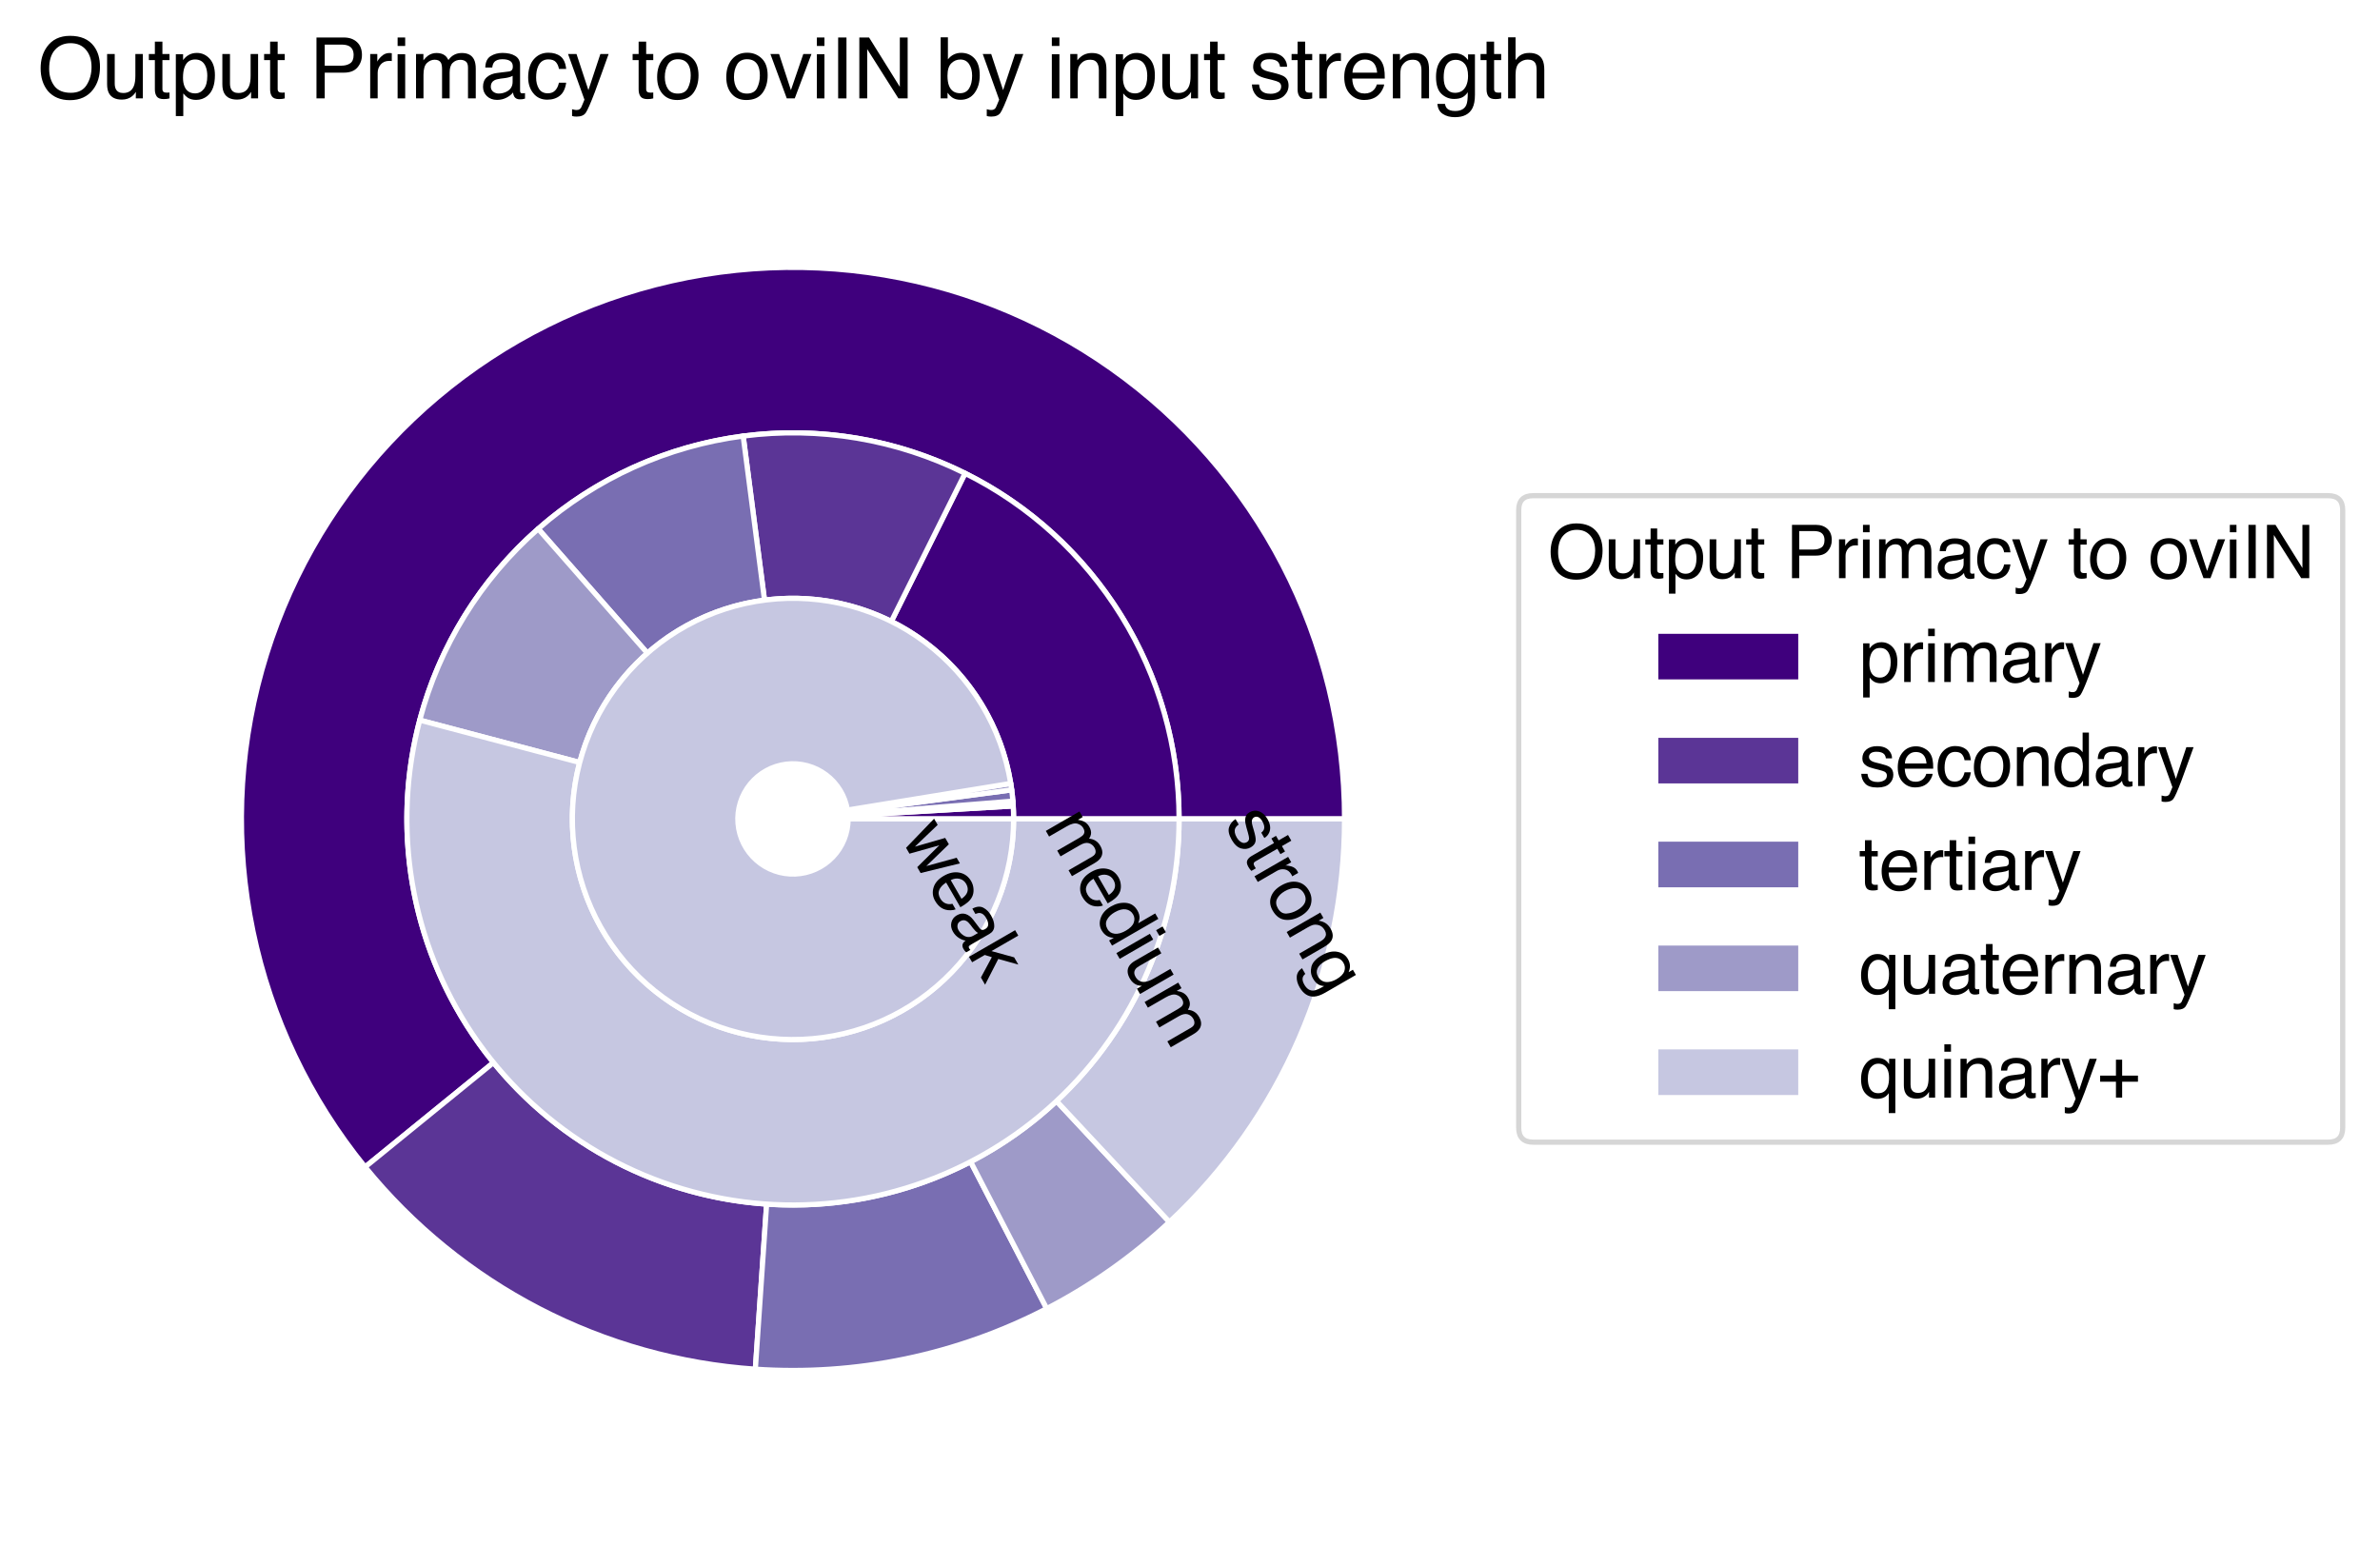 <?xml version="1.0" encoding="utf-8" standalone="no"?>
<!DOCTYPE svg PUBLIC "-//W3C//DTD SVG 1.1//EN"
  "http://www.w3.org/Graphics/SVG/1.1/DTD/svg11.dtd">
<svg xmlns:xlink="http://www.w3.org/1999/xlink" width="459.311pt" height="298.302pt" viewBox="0 0 459.311 298.302" xmlns="http://www.w3.org/2000/svg" version="1.1">
 <defs>
  <style type="text/css">*{stroke-linejoin: round; stroke-linecap: butt}</style>
 </defs>
 <g id="figure_1">
  <g id="patch_1">
   <path d="M 0 298.302 
L 459.311 298.302 
L 459.311 0 
L 0 0 
z
" style="fill: #ffffff"/>
  </g>
  <g id="axes_1">
   <g id="patch_2">
    <path d="M 259.48 158.046 
C 259.48 141.003 255.387 124.207 247.546 109.074 
C 239.705 93.942 228.343 80.912 214.42 71.084 
C 200.496 61.255 184.413 54.913 167.529 52.593 
C 150.645 50.272 133.448 52.04 117.389 57.747 
C 101.33 63.455 86.874 72.936 75.241 85.392 
C 63.609 97.847 55.136 112.917 50.537 129.328 
C 45.939 145.739 45.349 163.016 48.817 179.703 
C 52.284 196.389 59.709 212.002 70.465 225.222 
L 95.236 205.069 
C 87.707 195.815 82.509 184.886 80.082 173.206 
C 77.655 161.525 78.068 149.431 81.287 137.943 
C 84.505 126.455 90.437 115.907 98.579 107.188 
C 106.722 98.469 116.841 91.832 128.083 87.837 
C 139.324 83.842 151.362 82.604 163.181 84.229 
C 175 85.853 186.258 90.293 196.004 97.172 
C 205.751 104.052 213.704 113.173 219.193 123.766 
C 224.681 134.358 227.546 146.116 227.546 158.046 
z
" style="fill: #3f007d; stroke: #ffffff; stroke-linejoin: miter"/>
   </g>
   <g id="patch_3">
    <path d="M 70.465 225.222 
C 79.672 236.54 91.109 245.844 104.063 252.557 
C 117.018 259.269 131.215 263.247 145.771 264.243 
L 147.95 232.384 
C 137.761 231.687 127.823 228.902 118.755 224.204 
C 109.687 219.505 101.681 212.992 95.236 205.069 
z
" style="fill: #5b3596; stroke: #ffffff; stroke-linejoin: miter"/>
   </g>
   <g id="patch_4">
    <path d="M 145.771 264.243 
C 155.456 264.905 165.187 264.24 174.692 262.264 
C 184.197 260.289 193.387 257.023 202.007 252.557 
L 187.315 224.204 
C 181.281 227.33 174.848 229.616 168.195 230.999 
C 161.541 232.381 154.73 232.847 147.95 232.384 
z
" style="fill: #796eb2; stroke: #ffffff; stroke-linejoin: miter"/>
   </g>
   <g id="patch_5">
    <path d="M 202.007 252.557 
C 206.311 250.326 210.459 247.804 214.42 245.008 
C 218.381 242.212 222.146 239.149 225.689 235.84 
L 203.893 212.502 
C 201.413 214.818 198.777 216.962 196.004 218.92 
C 193.232 220.877 190.328 222.642 187.315 224.204 
z
" style="fill: #9e9ac8; stroke: #ffffff; stroke-linejoin: miter"/>
   </g>
   <g id="patch_6">
    <path d="M 225.689 235.84 
C 236.352 225.881 244.855 213.836 250.667 200.454 
C 256.48 187.072 259.48 172.636 259.48 158.046 
L 227.546 158.046 
C 227.546 168.259 225.447 178.364 221.378 187.731 
C 217.309 197.099 211.357 205.531 203.893 212.502 
z
" style="fill: #c6c7e1; stroke: #ffffff; stroke-linejoin: miter"/>
   </g>
   <g id="patch_7">
    <path d="M 227.546 158.046 
C 227.546 144.189 223.681 130.602 216.386 118.821 
C 209.091 107.039 198.652 97.523 186.248 91.346 
L 172.014 119.932 
C 179.102 123.461 185.067 128.899 189.235 135.632 
C 193.404 142.364 195.613 150.128 195.613 158.046 
z
" style="fill: #3f007d; stroke: #ffffff; stroke-linejoin: miter"/>
   </g>
   <g id="patch_8">
    <path d="M 186.248 91.346 
C 179.662 88.067 172.626 85.781 165.371 84.563 
C 158.115 83.345 150.719 83.208 143.423 84.157 
L 147.542 115.824 
C 151.711 115.282 155.938 115.36 160.084 116.056 
C 164.23 116.752 168.25 118.058 172.014 119.932 
z
" style="fill: #5b3596; stroke: #ffffff; stroke-linejoin: miter"/>
   </g>
   <g id="patch_9">
    <path d="M 143.423 84.157 
C 136.127 85.106 129.012 87.131 122.31 90.164 
C 115.607 93.198 109.391 97.208 103.863 102.063 
L 124.937 126.056 
C 128.095 123.281 131.648 120.99 135.478 119.257 
C 139.308 117.523 143.374 116.366 147.542 115.824 
z
" style="fill: #796eb2; stroke: #ffffff; stroke-linejoin: miter"/>
   </g>
   <g id="patch_10">
    <path d="M 103.863 102.063 
C 98.335 106.918 93.557 112.566 89.684 118.821 
C 85.811 125.076 82.886 131.87 81.003 138.983 
L 111.874 147.153 
C 112.95 143.089 114.621 139.206 116.835 135.632 
C 119.048 132.057 121.778 128.83 124.937 126.056 
z
" style="fill: #9e9ac8; stroke: #ffffff; stroke-linejoin: miter"/>
   </g>
   <g id="patch_11">
    <path d="M 81.003 138.983 
C 78.293 149.226 77.798 159.932 79.552 170.382 
C 81.306 180.832 85.27 190.788 91.177 199.585 
C 97.084 208.382 104.801 215.819 113.81 221.397 
C 122.819 226.975 132.915 230.568 143.423 231.935 
C 153.931 233.302 164.61 232.412 174.747 229.324 
C 184.883 226.236 194.246 221.022 202.207 214.029 
C 210.168 207.036 216.547 198.425 220.917 188.771 
C 225.286 179.118 227.546 168.642 227.546 158.046 
L 195.613 158.046 
C 195.613 164.101 194.321 170.087 191.824 175.603 
C 189.328 181.12 185.683 186.04 181.133 190.036 
C 176.584 194.032 171.234 197.012 165.442 198.776 
C 159.649 200.541 153.547 201.049 147.542 200.268 
C 141.538 199.487 135.769 197.434 130.621 194.246 
C 125.473 191.059 121.063 186.81 117.687 181.783 
C 114.312 176.756 112.047 171.066 111.045 165.095 
C 110.042 159.123 110.325 153.006 111.874 147.153 
z
" style="fill: #c6c7e1; stroke: #ffffff; stroke-linejoin: miter"/>
   </g>
   <g id="patch_12">
    <path d="M 195.613 158.046 
C 195.613 157.629 195.607 157.213 195.595 156.796 
C 195.582 156.38 195.564 155.963 195.54 155.547 
L 163.661 157.421 
C 163.667 157.525 163.672 157.629 163.675 157.734 
C 163.678 157.838 163.679 157.942 163.679 158.046 
z
" style="fill: #3f007d; stroke: #ffffff; stroke-linejoin: miter"/>
   </g>
   <g id="patch_13">
    <path d="M 195.54 155.547 
C 195.53 155.391 195.52 155.235 195.509 155.079 
C 195.499 154.923 195.487 154.768 195.474 154.612 
L 163.645 157.187 
C 163.648 157.226 163.651 157.265 163.654 157.304 
C 163.656 157.343 163.659 157.382 163.661 157.421 
z
" style="fill: #5b3596; stroke: #ffffff; stroke-linejoin: miter"/>
   </g>
   <g id="patch_14">
    <path d="M 195.474 154.612 
C 195.445 154.248 195.411 153.885 195.372 153.523 
C 195.333 153.16 195.29 152.798 195.242 152.437 
L 163.587 156.644 
C 163.599 156.734 163.61 156.825 163.619 156.915 
C 163.629 157.006 163.637 157.097 163.645 157.187 
z
" style="fill: #796eb2; stroke: #ffffff; stroke-linejoin: miter"/>
   </g>
   <g id="patch_15">
    <path d="M 195.242 152.437 
C 195.214 152.23 195.185 152.024 195.155 151.818 
C 195.124 151.612 195.092 151.406 195.059 151.2 
L 163.541 156.335 
C 163.549 156.386 163.557 156.437 163.565 156.489 
C 163.573 156.54 163.58 156.592 163.587 156.644 
z
" style="fill: #9e9ac8; stroke: #ffffff; stroke-linejoin: miter"/>
   </g>
   <g id="patch_16">
    <path d="M 195.059 151.2 
C 194.183 145.824 192.284 140.666 189.465 136.006 
C 186.645 131.346 182.958 127.27 178.602 123.999 
C 174.247 120.728 169.304 118.324 164.042 116.916 
C 158.781 115.507 153.298 115.122 147.891 115.78 
C 142.484 116.438 137.253 118.127 132.483 120.757 
C 127.713 123.386 123.491 126.906 120.048 131.126 
C 116.604 135.345 114.002 140.187 112.382 145.388 
C 110.763 150.588 110.156 156.051 110.596 161.48 
C 111.035 166.909 112.512 172.204 114.946 177.076 
C 117.381 181.948 120.728 186.309 124.805 189.92 
C 128.883 193.531 133.615 196.327 138.746 198.155 
C 143.877 199.983 149.311 200.809 154.753 200.589 
C 160.196 200.369 165.546 199.107 170.512 196.872 
C 175.479 194.636 179.971 191.468 183.744 187.539 
C 187.517 183.611 190.501 178.995 192.534 173.942 
C 194.568 168.889 195.613 163.493 195.613 158.046 
L 163.679 158.046 
C 163.679 159.408 163.418 160.757 162.91 162.02 
C 162.401 163.283 161.655 164.437 160.712 165.419 
C 159.769 166.401 158.646 167.193 157.404 167.752 
C 156.163 168.311 154.825 168.627 153.465 168.682 
C 152.104 168.737 150.745 168.53 149.463 168.073 
C 148.18 167.616 146.997 166.917 145.978 166.015 
C 144.958 165.112 144.121 164.022 143.513 162.804 
C 142.904 161.585 142.535 160.262 142.425 158.905 
C 142.315 157.547 142.467 156.181 142.872 154.881 
C 143.277 153.581 143.927 152.371 144.788 151.316 
C 145.649 150.261 146.705 149.381 147.897 148.724 
C 149.09 148.066 150.397 147.644 151.749 147.479 
C 153.101 147.315 154.471 147.411 155.787 147.763 
C 157.102 148.115 158.338 148.717 159.427 149.534 
C 160.516 150.352 161.438 151.371 162.142 152.536 
C 162.847 153.701 163.322 154.991 163.541 156.335 
z
" style="fill: #c6c7e1; stroke: #ffffff; stroke-linejoin: miter"/>
   </g>
   <g id="matplotlib.axis_1"/>
   <g id="matplotlib.axis_2"/>
   <g id="text_1">
    <!-- weak -->
    <g transform="translate(173.713 161.642) rotate(-300) scale(0.14 -0.14)">
     <defs>
      <path id="Helvetica-77" d="M 672 3347 
L 1316 709 
L 1969 3347 
L 2600 3347 
L 3256 725 
L 3941 3347 
L 4503 3347 
L 3531 0 
L 2947 0 
L 2266 2591 
L 1606 0 
L 1022 0 
L 56 3347 
L 672 3347 
z
" transform="scale(0.016)"/>
      <path id="Helvetica-65" d="M 1806 3422 
Q 2163 3422 2497 3255 
Q 2831 3088 3006 2822 
Q 3175 2569 3231 2231 
Q 3281 2000 3281 1494 
L 828 1494 
Q 844 984 1069 676 
Q 1294 369 1766 369 
Q 2206 369 2469 659 
Q 2619 828 2681 1050 
L 3234 1050 
Q 3213 866 3089 639 
Q 2966 413 2813 269 
Q 2556 19 2178 -69 
Q 1975 -119 1719 -119 
Q 1094 -119 659 336 
Q 225 791 225 1609 
Q 225 2416 662 2919 
Q 1100 3422 1806 3422 
z
M 2703 1941 
Q 2669 2306 2544 2525 
Q 2313 2931 1772 2931 
Q 1384 2931 1121 2651 
Q 859 2372 844 1941 
L 2703 1941 
z
M 1753 3428 
L 1753 3428 
z
" transform="scale(0.016)"/>
      <path id="Helvetica-61" d="M 844 891 
Q 844 647 1022 506 
Q 1200 366 1444 366 
Q 1741 366 2019 503 
Q 2488 731 2488 1250 
L 2488 1703 
Q 2384 1638 2221 1594 
Q 2059 1550 1903 1531 
L 1563 1488 
Q 1256 1447 1103 1359 
Q 844 1213 844 891 
z
M 2206 2028 
Q 2400 2053 2466 2191 
Q 2503 2266 2503 2406 
Q 2503 2694 2298 2823 
Q 2094 2953 1713 2953 
Q 1272 2953 1088 2716 
Q 984 2584 953 2325 
L 428 2325 
Q 444 2944 830 3186 
Q 1216 3428 1725 3428 
Q 2316 3428 2684 3203 
Q 3050 2978 3050 2503 
L 3050 575 
Q 3050 488 3086 434 
Q 3122 381 3238 381 
Q 3275 381 3322 386 
Q 3369 391 3422 400 
L 3422 -16 
Q 3291 -53 3222 -62 
Q 3153 -72 3034 -72 
Q 2744 -72 2613 134 
Q 2544 244 2516 444 
Q 2344 219 2022 53 
Q 1700 -113 1313 -113 
Q 847 -113 551 170 
Q 256 453 256 878 
Q 256 1344 547 1600 
Q 838 1856 1309 1916 
L 2206 2028 
z
M 1741 3428 
L 1741 3428 
z
" transform="scale(0.016)"/>
      <path id="Helvetica-6b" d="M 400 4591 
L 941 4591 
L 941 1925 
L 2384 3347 
L 3103 3347 
L 1822 2094 
L 3175 0 
L 2456 0 
L 1413 1688 
L 941 1256 
L 941 0 
L 400 0 
L 400 4591 
z
" transform="scale(0.016)"/>
     </defs>
     <use xlink:href="#Helvetica-77"/>
     <use xlink:href="#Helvetica-65" x="72.217"/>
     <use xlink:href="#Helvetica-61" x="127.832"/>
     <use xlink:href="#Helvetica-6b" x="183.447"/>
    </g>
   </g>
   <g id="text_2">
    <!-- medium -->
    <g transform="translate(201.369 159.557) rotate(-300) scale(0.14 -0.14)">
     <defs>
      <path id="Helvetica-6d" d="M 413 3347 
L 969 3347 
L 969 2872 
Q 1169 3119 1331 3231 
Q 1609 3422 1963 3422 
Q 2363 3422 2606 3225 
Q 2744 3113 2856 2894 
Q 3044 3163 3297 3292 
Q 3550 3422 3866 3422 
Q 4541 3422 4784 2934 
Q 4916 2672 4916 2228 
L 4916 0 
L 4331 0 
L 4331 2325 
Q 4331 2659 4164 2784 
Q 3997 2909 3756 2909 
Q 3425 2909 3186 2687 
Q 2947 2466 2947 1947 
L 2947 0 
L 2375 0 
L 2375 2184 
Q 2375 2525 2294 2681 
Q 2166 2916 1816 2916 
Q 1497 2916 1236 2669 
Q 975 2422 975 1775 
L 975 0 
L 413 0 
L 413 3347 
z
" transform="scale(0.016)"/>
      <path id="Helvetica-64" d="M 769 1634 
Q 769 1097 997 734 
Q 1225 372 1728 372 
Q 2119 372 2370 708 
Q 2622 1044 2622 1672 
Q 2622 2306 2362 2611 
Q 2103 2916 1722 2916 
Q 1297 2916 1033 2591 
Q 769 2266 769 1634 
z
M 1616 3406 
Q 2000 3406 2259 3244 
Q 2409 3150 2600 2916 
L 2600 4606 
L 3141 4606 
L 3141 0 
L 2634 0 
L 2634 466 
Q 2438 156 2169 18 
Q 1900 -119 1553 -119 
Q 994 -119 584 351 
Q 175 822 175 1603 
Q 175 2334 548 2870 
Q 922 3406 1616 3406 
z
" transform="scale(0.016)"/>
      <path id="Helvetica-69" d="M 413 3331 
L 984 3331 
L 984 0 
L 413 0 
L 413 3331 
z
M 413 4591 
L 984 4591 
L 984 3953 
L 413 3953 
L 413 4591 
z
" transform="scale(0.016)"/>
      <path id="Helvetica-75" d="M 975 3347 
L 975 1125 
Q 975 869 1056 706 
Q 1206 406 1616 406 
Q 2203 406 2416 931 
Q 2531 1213 2531 1703 
L 2531 3347 
L 3094 3347 
L 3094 0 
L 2563 0 
L 2569 494 
Q 2459 303 2297 172 
Q 1975 -91 1516 -91 
Q 800 -91 541 388 
Q 400 644 400 1072 
L 400 3347 
L 975 3347 
z
M 1747 3428 
L 1747 3428 
z
" transform="scale(0.016)"/>
     </defs>
     <use xlink:href="#Helvetica-6d"/>
     <use xlink:href="#Helvetica-65" x="83.301"/>
     <use xlink:href="#Helvetica-64" x="138.916"/>
     <use xlink:href="#Helvetica-69" x="194.531"/>
     <use xlink:href="#Helvetica-75" x="216.748"/>
     <use xlink:href="#Helvetica-6d" x="272.363"/>
    </g>
   </g>
   <g id="text_3">
    <!-- strong -->
    <g transform="translate(236.179 158.857) rotate(-300) scale(0.14 -0.14)">
     <defs>
      <path id="Helvetica-73" d="M 747 1050 
Q 772 769 888 619 
Q 1100 347 1625 347 
Q 1938 347 2175 483 
Q 2413 619 2413 903 
Q 2413 1119 2222 1231 
Q 2100 1300 1741 1391 
L 1294 1503 
Q 866 1609 663 1741 
Q 300 1969 300 2372 
Q 300 2847 642 3140 
Q 984 3434 1563 3434 
Q 2319 3434 2653 2991 
Q 2863 2709 2856 2384 
L 2325 2384 
Q 2309 2575 2191 2731 
Q 1997 2953 1519 2953 
Q 1200 2953 1036 2831 
Q 872 2709 872 2509 
Q 872 2291 1088 2159 
Q 1213 2081 1456 2022 
L 1828 1931 
Q 2434 1784 2641 1647 
Q 2969 1431 2969 969 
Q 2969 522 2630 197 
Q 2291 -128 1597 -128 
Q 850 -128 539 211 
Q 228 550 206 1050 
L 747 1050 
z
M 1578 3428 
L 1578 3428 
z
" transform="scale(0.016)"/>
      <path id="Helvetica-74" d="M 525 4281 
L 1094 4281 
L 1094 3347 
L 1628 3347 
L 1628 2888 
L 1094 2888 
L 1094 703 
Q 1094 528 1213 469 
Q 1278 434 1431 434 
Q 1472 434 1519 436 
Q 1566 438 1628 444 
L 1628 0 
Q 1531 -28 1426 -40 
Q 1322 -53 1200 -53 
Q 806 -53 665 148 
Q 525 350 525 672 
L 525 2888 
L 72 2888 
L 72 3347 
L 525 3347 
L 525 4281 
z
" transform="scale(0.016)"/>
      <path id="Helvetica-72" d="M 428 3347 
L 963 3347 
L 963 2769 
Q 1028 2938 1284 3180 
Q 1541 3422 1875 3422 
Q 1891 3422 1928 3419 
Q 1966 3416 2056 3406 
L 2056 2813 
Q 2006 2822 1964 2825 
Q 1922 2828 1872 2828 
Q 1447 2828 1219 2554 
Q 991 2281 991 1925 
L 991 0 
L 428 0 
L 428 3347 
z
" transform="scale(0.016)"/>
      <path id="Helvetica-6f" d="M 1741 363 
Q 2300 363 2508 786 
Q 2716 1209 2716 1728 
Q 2716 2197 2566 2491 
Q 2328 2953 1747 2953 
Q 1231 2953 997 2559 
Q 763 2166 763 1609 
Q 763 1075 997 719 
Q 1231 363 1741 363 
z
M 1763 3444 
Q 2409 3444 2856 3012 
Q 3303 2581 3303 1744 
Q 3303 934 2909 406 
Q 2516 -122 1688 -122 
Q 997 -122 590 345 
Q 184 813 184 1600 
Q 184 2444 612 2944 
Q 1041 3444 1763 3444 
z
M 1744 3428 
L 1744 3428 
z
" transform="scale(0.016)"/>
      <path id="Helvetica-6e" d="M 413 3347 
L 947 3347 
L 947 2872 
Q 1184 3166 1450 3294 
Q 1716 3422 2041 3422 
Q 2753 3422 3003 2925 
Q 3141 2653 3141 2147 
L 3141 0 
L 2569 0 
L 2569 2109 
Q 2569 2416 2478 2603 
Q 2328 2916 1934 2916 
Q 1734 2916 1606 2875 
Q 1375 2806 1200 2600 
Q 1059 2434 1017 2257 
Q 975 2081 975 1753 
L 975 0 
L 413 0 
L 413 3347 
z
M 1734 3428 
L 1734 3428 
z
" transform="scale(0.016)"/>
      <path id="Helvetica-67" d="M 1594 3406 
Q 1988 3406 2281 3213 
Q 2441 3103 2606 2894 
L 2606 3316 
L 3125 3316 
L 3125 272 
Q 3125 -366 2938 -734 
Q 2588 -1416 1616 -1416 
Q 1075 -1416 706 -1173 
Q 338 -931 294 -416 
L 866 -416 
Q 906 -641 1028 -763 
Q 1219 -950 1628 -950 
Q 2275 -950 2475 -494 
Q 2594 -225 2584 466 
Q 2416 209 2178 84 
Q 1941 -41 1550 -41 
Q 1006 -41 598 345 
Q 191 731 191 1622 
Q 191 2463 602 2934 
Q 1013 3406 1594 3406 
z
M 2606 1688 
Q 2606 2309 2350 2609 
Q 2094 2909 1697 2909 
Q 1103 2909 884 2353 
Q 769 2056 769 1575 
Q 769 1009 998 714 
Q 1228 419 1616 419 
Q 2222 419 2469 966 
Q 2606 1275 2606 1688 
z
M 1659 3428 
L 1659 3428 
z
" transform="scale(0.016)"/>
     </defs>
     <use xlink:href="#Helvetica-73"/>
     <use xlink:href="#Helvetica-74" x="50"/>
     <use xlink:href="#Helvetica-72" x="77.783"/>
     <use xlink:href="#Helvetica-6f" x="111.084"/>
     <use xlink:href="#Helvetica-6e" x="166.699"/>
     <use xlink:href="#Helvetica-67" x="222.314"/>
    </g>
   </g>
   <g id="text_4">
    <!-- Output Primacy to oviIN by input strength -->
    <g transform="translate(7.2 18.99) scale(0.16 -0.16)">
     <defs>
      <path id="Helvetica-4f" d="M 2469 4716 
Q 3684 4716 4269 3934 
Q 4725 3325 4725 2375 
Q 4725 1347 4203 666 
Q 3591 -134 2456 -134 
Q 1397 -134 791 566 
Q 250 1241 250 2272 
Q 250 3203 713 3866 
Q 1306 4716 2469 4716 
z
M 2531 422 
Q 3353 422 3720 1011 
Q 4088 1600 4088 2366 
Q 4088 3175 3664 3669 
Q 3241 4163 2506 4163 
Q 1794 4163 1344 3673 
Q 894 3184 894 2231 
Q 894 1469 1280 945 
Q 1666 422 2531 422 
z
M 2488 4716 
L 2488 4716 
z
" transform="scale(0.016)"/>
      <path id="Helvetica-70" d="M 1825 378 
Q 2219 378 2480 708 
Q 2741 1038 2741 1694 
Q 2741 2094 2625 2381 
Q 2406 2934 1825 2934 
Q 1241 2934 1025 2350 
Q 909 2038 909 1556 
Q 909 1169 1025 897 
Q 1244 378 1825 378 
z
M 369 3331 
L 916 3331 
L 916 2888 
Q 1084 3116 1284 3241 
Q 1569 3428 1953 3428 
Q 2522 3428 2919 2992 
Q 3316 2556 3316 1747 
Q 3316 653 2744 184 
Q 2381 -113 1900 -113 
Q 1522 -113 1266 53 
Q 1116 147 931 375 
L 931 -1334 
L 369 -1334 
L 369 3331 
z
" transform="scale(0.016)"/>
      <path id="Helvetica-20" transform="scale(0.016)"/>
      <path id="Helvetica-50" d="M 547 4591 
L 2613 4591 
Q 3225 4591 3600 4245 
Q 3975 3900 3975 3275 
Q 3975 2738 3640 2339 
Q 3306 1941 2613 1941 
L 1169 1941 
L 1169 0 
L 547 0 
L 547 4591 
z
M 3347 3272 
Q 3347 3778 2972 3959 
Q 2766 4056 2406 4056 
L 1169 4056 
L 1169 2466 
L 2406 2466 
Q 2825 2466 3086 2644 
Q 3347 2822 3347 3272 
z
" transform="scale(0.016)"/>
      <path id="Helvetica-63" d="M 1703 3444 
Q 2269 3444 2623 3169 
Q 2978 2894 3050 2222 
L 2503 2222 
Q 2453 2531 2275 2736 
Q 2097 2941 1703 2941 
Q 1166 2941 934 2416 
Q 784 2075 784 1575 
Q 784 1072 996 728 
Q 1209 384 1666 384 
Q 2016 384 2220 598 
Q 2425 813 2503 1184 
L 3050 1184 
Q 2956 519 2581 211 
Q 2206 -97 1622 -97 
Q 966 -97 575 383 
Q 184 863 184 1581 
Q 184 2463 612 2953 
Q 1041 3444 1703 3444 
z
M 1616 3428 
L 1616 3428 
z
" transform="scale(0.016)"/>
      <path id="Helvetica-79" d="M 2503 3347 
L 3125 3347 
Q 3006 3025 2597 1878 
Q 2291 1016 2084 472 
Q 1597 -809 1397 -1090 
Q 1197 -1372 709 -1372 
Q 591 -1372 527 -1362 
Q 463 -1353 369 -1328 
L 369 -816 
Q 516 -856 581 -865 
Q 647 -875 697 -875 
Q 853 -875 926 -823 
Q 1000 -772 1050 -697 
Q 1066 -672 1162 -440 
Q 1259 -209 1303 -97 
L 66 3347 
L 703 3347 
L 1600 622 
L 2503 3347 
z
M 1597 3428 
L 1597 3428 
z
" transform="scale(0.016)"/>
      <path id="Helvetica-76" d="M 688 3347 
L 1581 622 
L 2516 3347 
L 3131 3347 
L 1869 0 
L 1269 0 
L 34 3347 
L 688 3347 
z
" transform="scale(0.016)"/>
      <path id="Helvetica-49" d="M 628 4591 
L 1256 4591 
L 1256 0 
L 628 0 
L 628 4591 
z
" transform="scale(0.016)"/>
      <path id="Helvetica-4e" d="M 488 4591 
L 1222 4591 
L 3541 872 
L 3541 4591 
L 4131 4591 
L 4131 0 
L 3434 0 
L 1081 3716 
L 1081 0 
L 488 0 
L 488 4591 
z
M 2269 4591 
L 2269 4591 
z
" transform="scale(0.016)"/>
      <path id="Helvetica-62" d="M 369 4606 
L 916 4606 
L 916 2941 
Q 1100 3181 1356 3307 
Q 1613 3434 1913 3434 
Q 2538 3434 2927 3004 
Q 3316 2575 3316 1738 
Q 3316 944 2931 419 
Q 2547 -106 1866 -106 
Q 1484 -106 1222 78 
Q 1066 188 888 428 
L 888 0 
L 369 0 
L 369 4606 
z
M 1831 391 
Q 2288 391 2514 753 
Q 2741 1116 2741 1709 
Q 2741 2238 2514 2584 
Q 2288 2931 1847 2931 
Q 1463 2931 1173 2647 
Q 884 2363 884 1709 
Q 884 1238 1003 944 
Q 1225 391 1831 391 
z
" transform="scale(0.016)"/>
      <path id="Helvetica-68" d="M 413 4606 
L 975 4606 
L 975 2894 
Q 1175 3147 1334 3250 
Q 1606 3428 2013 3428 
Q 2741 3428 3000 2919 
Q 3141 2641 3141 2147 
L 3141 0 
L 2563 0 
L 2563 2109 
Q 2563 2478 2469 2650 
Q 2316 2925 1894 2925 
Q 1544 2925 1259 2684 
Q 975 2444 975 1775 
L 975 0 
L 413 0 
L 413 4606 
z
" transform="scale(0.016)"/>
     </defs>
     <use xlink:href="#Helvetica-4f"/>
     <use xlink:href="#Helvetica-75" x="77.783"/>
     <use xlink:href="#Helvetica-74" x="133.398"/>
     <use xlink:href="#Helvetica-70" x="161.182"/>
     <use xlink:href="#Helvetica-75" x="216.797"/>
     <use xlink:href="#Helvetica-74" x="272.412"/>
     <use xlink:href="#Helvetica-20" x="300.195"/>
     <use xlink:href="#Helvetica-50" x="327.979"/>
     <use xlink:href="#Helvetica-72" x="394.678"/>
     <use xlink:href="#Helvetica-69" x="427.979"/>
     <use xlink:href="#Helvetica-6d" x="450.195"/>
     <use xlink:href="#Helvetica-61" x="533.496"/>
     <use xlink:href="#Helvetica-63" x="589.111"/>
     <use xlink:href="#Helvetica-79" x="639.111"/>
     <use xlink:href="#Helvetica-20" x="689.111"/>
     <use xlink:href="#Helvetica-74" x="716.895"/>
     <use xlink:href="#Helvetica-6f" x="744.678"/>
     <use xlink:href="#Helvetica-20" x="800.293"/>
     <use xlink:href="#Helvetica-6f" x="828.076"/>
     <use xlink:href="#Helvetica-76" x="883.691"/>
     <use xlink:href="#Helvetica-69" x="933.691"/>
     <use xlink:href="#Helvetica-49" x="955.908"/>
     <use xlink:href="#Helvetica-4e" x="983.691"/>
     <use xlink:href="#Helvetica-20" x="1055.908"/>
     <use xlink:href="#Helvetica-62" x="1083.691"/>
     <use xlink:href="#Helvetica-79" x="1139.307"/>
     <use xlink:href="#Helvetica-20" x="1189.307"/>
     <use xlink:href="#Helvetica-69" x="1217.09"/>
     <use xlink:href="#Helvetica-6e" x="1239.307"/>
     <use xlink:href="#Helvetica-70" x="1294.922"/>
     <use xlink:href="#Helvetica-75" x="1350.537"/>
     <use xlink:href="#Helvetica-74" x="1406.152"/>
     <use xlink:href="#Helvetica-20" x="1433.936"/>
     <use xlink:href="#Helvetica-73" x="1461.719"/>
     <use xlink:href="#Helvetica-74" x="1511.719"/>
     <use xlink:href="#Helvetica-72" x="1539.502"/>
     <use xlink:href="#Helvetica-65" x="1572.803"/>
     <use xlink:href="#Helvetica-6e" x="1628.418"/>
     <use xlink:href="#Helvetica-67" x="1684.033"/>
     <use xlink:href="#Helvetica-74" x="1739.648"/>
     <use xlink:href="#Helvetica-68" x="1767.432"/>
    </g>
   </g>
   <g id="legend_1">
    <g id="patch_17">
     <path d="M 295.891 220.431 
L 449.311 220.431 
Q 452.111 220.431 452.111 217.631 
L 452.111 98.461 
Q 452.111 95.661 449.311 95.661 
L 295.891 95.661 
Q 293.091 95.661 293.091 98.461 
L 293.091 217.631 
Q 293.091 220.431 295.891 220.431 
z
" style="fill: #ffffff; opacity: 0.8; stroke: #cccccc; stroke-linejoin: miter"/>
    </g>
    <g id="text_5">
     <!-- Output Primacy to oviIN -->
     <g transform="translate(298.691 111.577) scale(0.14 -0.14)">
      <use xlink:href="#Helvetica-4f"/>
      <use xlink:href="#Helvetica-75" x="77.783"/>
      <use xlink:href="#Helvetica-74" x="133.398"/>
      <use xlink:href="#Helvetica-70" x="161.182"/>
      <use xlink:href="#Helvetica-75" x="216.797"/>
      <use xlink:href="#Helvetica-74" x="272.412"/>
      <use xlink:href="#Helvetica-20" x="300.195"/>
      <use xlink:href="#Helvetica-50" x="327.979"/>
      <use xlink:href="#Helvetica-72" x="394.678"/>
      <use xlink:href="#Helvetica-69" x="427.979"/>
      <use xlink:href="#Helvetica-6d" x="450.195"/>
      <use xlink:href="#Helvetica-61" x="533.496"/>
      <use xlink:href="#Helvetica-63" x="589.111"/>
      <use xlink:href="#Helvetica-79" x="639.111"/>
      <use xlink:href="#Helvetica-20" x="689.111"/>
      <use xlink:href="#Helvetica-74" x="716.895"/>
      <use xlink:href="#Helvetica-6f" x="744.678"/>
      <use xlink:href="#Helvetica-20" x="800.293"/>
      <use xlink:href="#Helvetica-6f" x="828.076"/>
      <use xlink:href="#Helvetica-76" x="883.691"/>
      <use xlink:href="#Helvetica-69" x="933.691"/>
      <use xlink:href="#Helvetica-49" x="955.908"/>
      <use xlink:href="#Helvetica-4e" x="983.691"/>
     </g>
    </g>
    <g id="patch_18">
     <path d="M 319.539 131.621 
L 347.539 131.621 
L 347.539 121.821 
L 319.539 121.821 
z
" style="fill: #3f007d; stroke: #ffffff; stroke-linejoin: miter"/>
    </g>
    <g id="text_6">
     <!-- primary -->
     <g transform="translate(358.739 131.621) scale(0.14 -0.14)">
      <use xlink:href="#Helvetica-70"/>
      <use xlink:href="#Helvetica-72" x="55.615"/>
      <use xlink:href="#Helvetica-69" x="88.916"/>
      <use xlink:href="#Helvetica-6d" x="111.133"/>
      <use xlink:href="#Helvetica-61" x="194.434"/>
      <use xlink:href="#Helvetica-72" x="250.049"/>
      <use xlink:href="#Helvetica-79" x="283.35"/>
     </g>
    </g>
    <g id="patch_19">
     <path d="M 319.539 151.698 
L 347.539 151.698 
L 347.539 141.898 
L 319.539 141.898 
z
" style="fill: #5b3596; stroke: #ffffff; stroke-linejoin: miter"/>
    </g>
    <g id="text_7">
     <!-- secondary -->
     <g transform="translate(358.739 151.698) scale(0.14 -0.14)">
      <use xlink:href="#Helvetica-73"/>
      <use xlink:href="#Helvetica-65" x="50"/>
      <use xlink:href="#Helvetica-63" x="105.615"/>
      <use xlink:href="#Helvetica-6f" x="155.615"/>
      <use xlink:href="#Helvetica-6e" x="211.23"/>
      <use xlink:href="#Helvetica-64" x="266.846"/>
      <use xlink:href="#Helvetica-61" x="322.461"/>
      <use xlink:href="#Helvetica-72" x="378.076"/>
      <use xlink:href="#Helvetica-79" x="411.377"/>
     </g>
    </g>
    <g id="patch_20">
     <path d="M 319.539 171.742 
L 347.539 171.742 
L 347.539 161.942 
L 319.539 161.942 
z
" style="fill: #796eb2; stroke: #ffffff; stroke-linejoin: miter"/>
    </g>
    <g id="text_8">
     <!-- tertiary -->
     <g transform="translate(358.739 171.742) scale(0.14 -0.14)">
      <use xlink:href="#Helvetica-74"/>
      <use xlink:href="#Helvetica-65" x="27.783"/>
      <use xlink:href="#Helvetica-72" x="83.398"/>
      <use xlink:href="#Helvetica-74" x="116.699"/>
      <use xlink:href="#Helvetica-69" x="144.482"/>
      <use xlink:href="#Helvetica-61" x="166.699"/>
      <use xlink:href="#Helvetica-72" x="222.314"/>
      <use xlink:href="#Helvetica-79" x="255.615"/>
     </g>
    </g>
    <g id="patch_21">
     <path d="M 319.539 191.786 
L 347.539 191.786 
L 347.539 181.986 
L 319.539 181.986 
z
" style="fill: #9e9ac8; stroke: #ffffff; stroke-linejoin: miter"/>
    </g>
    <g id="text_9">
     <!-- quaternary -->
     <g transform="translate(358.739 191.786) scale(0.14 -0.14)">
      <defs>
       <path id="Helvetica-71" d="M 775 1628 
Q 775 1194 897 900 
Q 1113 378 1669 378 
Q 2256 378 2478 928 
Q 2600 1231 2600 1703 
Q 2600 2138 2466 2428 
Q 2238 2925 1663 2925 
Q 1297 2925 1036 2608 
Q 775 2291 775 1628 
z
M 1606 3422 
Q 2022 3422 2306 3213 
Q 2463 3100 2606 2881 
L 2606 3347 
L 3141 3347 
L 3141 -1334 
L 2575 -1334 
L 2575 384 
Q 2434 159 2186 26 
Q 1938 -106 1566 -106 
Q 1031 -106 609 312 
Q 188 731 188 1588 
Q 188 2391 583 2906 
Q 978 3422 1606 3422 
z
" transform="scale(0.016)"/>
      </defs>
      <use xlink:href="#Helvetica-71"/>
      <use xlink:href="#Helvetica-75" x="55.615"/>
      <use xlink:href="#Helvetica-61" x="111.23"/>
      <use xlink:href="#Helvetica-74" x="166.846"/>
      <use xlink:href="#Helvetica-65" x="194.629"/>
      <use xlink:href="#Helvetica-72" x="250.244"/>
      <use xlink:href="#Helvetica-6e" x="283.545"/>
      <use xlink:href="#Helvetica-61" x="339.16"/>
      <use xlink:href="#Helvetica-72" x="394.775"/>
      <use xlink:href="#Helvetica-79" x="428.076"/>
     </g>
    </g>
    <g id="patch_22">
     <path d="M 319.539 211.83 
L 347.539 211.83 
L 347.539 202.03 
L 319.539 202.03 
z
" style="fill: #c6c7e1; stroke: #ffffff; stroke-linejoin: miter"/>
    </g>
    <g id="text_10">
     <!-- quinary+ -->
     <g transform="translate(358.739 211.83) scale(0.14 -0.14)">
      <defs>
       <path id="Helvetica-2b" d="M 288 1369 
L 288 1894 
L 1650 1894 
L 1650 3266 
L 2184 3266 
L 2184 1894 
L 3547 1894 
L 3547 1369 
L 2184 1369 
L 2184 0 
L 1650 0 
L 1650 1369 
L 288 1369 
z
" transform="scale(0.016)"/>
      </defs>
      <use xlink:href="#Helvetica-71"/>
      <use xlink:href="#Helvetica-75" x="55.615"/>
      <use xlink:href="#Helvetica-69" x="111.23"/>
      <use xlink:href="#Helvetica-6e" x="133.447"/>
      <use xlink:href="#Helvetica-61" x="189.062"/>
      <use xlink:href="#Helvetica-72" x="244.678"/>
      <use xlink:href="#Helvetica-79" x="277.979"/>
      <use xlink:href="#Helvetica-2b" x="327.979"/>
     </g>
    </g>
   </g>
  </g>
 </g>
</svg>
